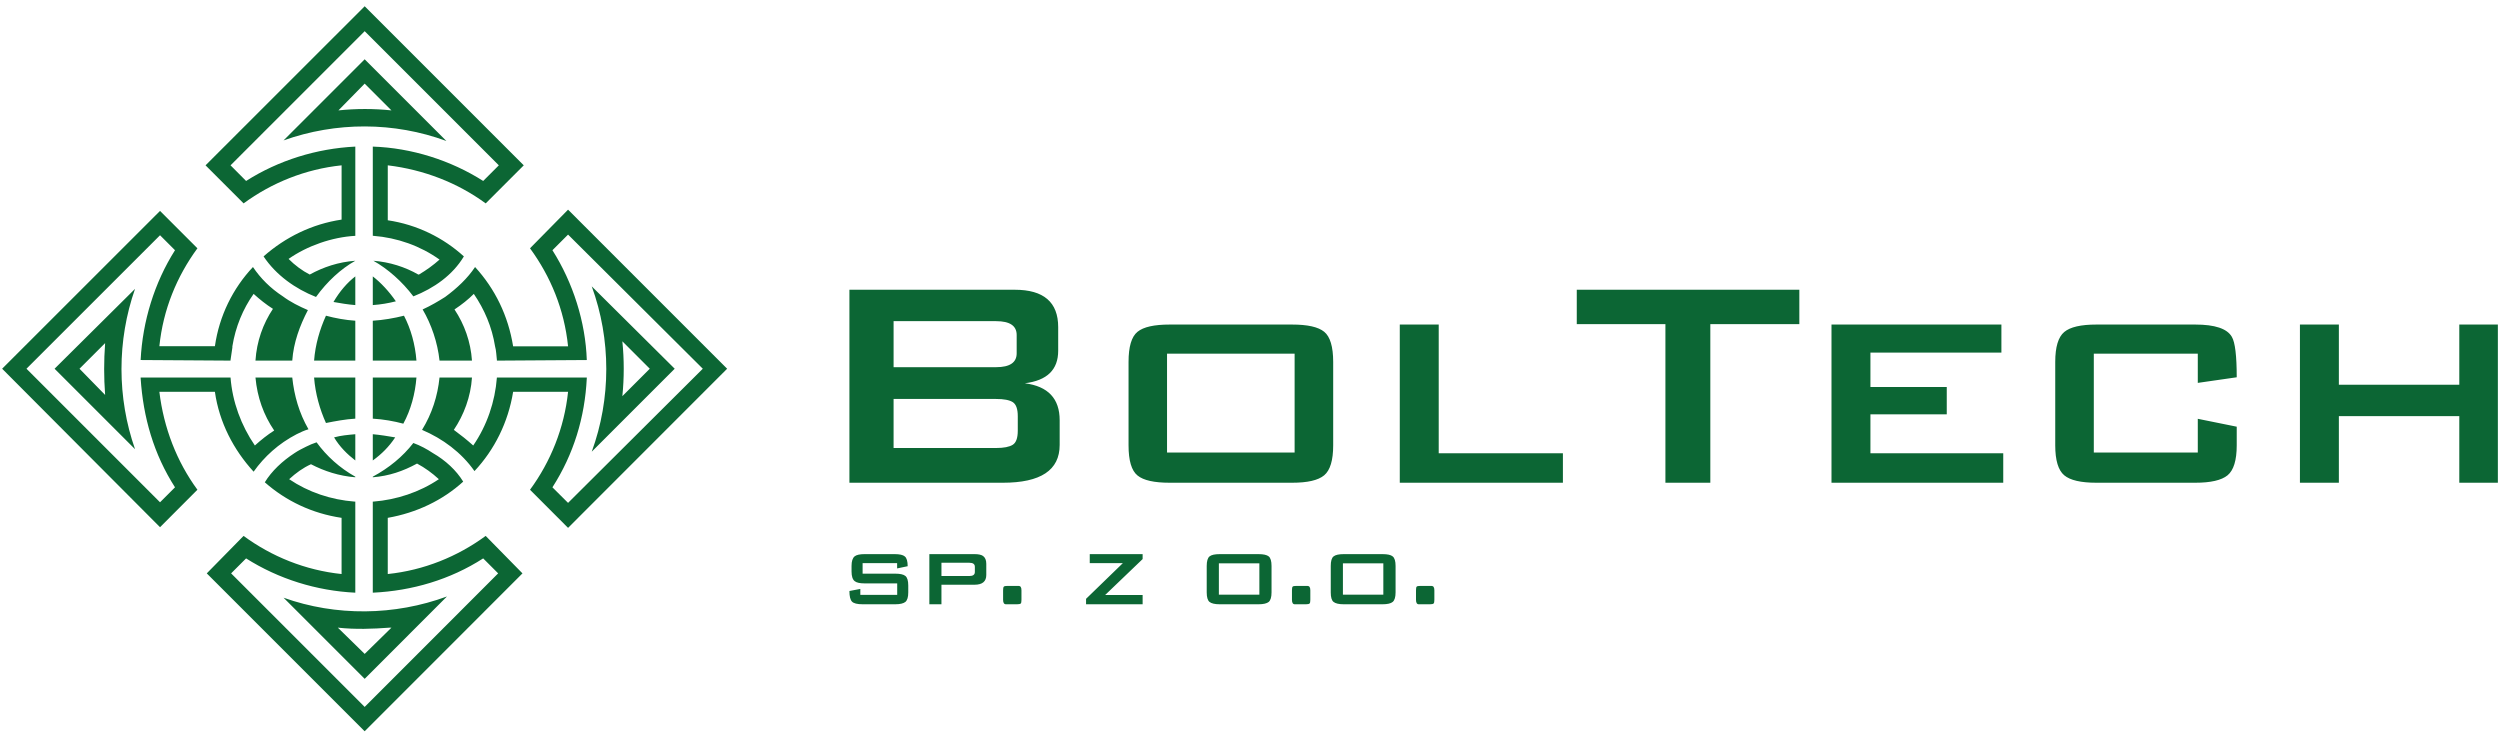 <?xml version="1.0" encoding="UTF-8"?>
<!DOCTYPE svg PUBLIC "-//W3C//DTD SVG 1.1//EN" "http://www.w3.org/Graphics/SVG/1.1/DTD/svg11.dtd">
<!-- Creator: CorelDRAW 2017 -->
<svg xmlns="http://www.w3.org/2000/svg" xml:space="preserve" width="339px" height="100px" version="1.1" style="shape-rendering:geometricPrecision; text-rendering:geometricPrecision; image-rendering:optimizeQuality; fill-rule:evenodd; clip-rule:evenodd"
viewBox="0 0 339 99.84"
 xmlns:xlink="http://www.w3.org/1999/xlink"
 xmlns:serif="http://www.serif.com/">
 <defs>
  <style type="text/css">
   <![CDATA[
    .fil0 {fill:#0C6634;fill-rule:nonzero}
   ]]>
  </style>
 </defs>
 <g id="Warstwa_x0020_1">
  <path class="fil0" d="M48.18 62.36l0 -3.56c-1.02,0.09 -1.95,0.17 -2.88,0.43 0.76,1.27 1.78,2.28 2.88,3.13l0 0zm146.32 18.9c0,0.26 -0.03,0.42 -0.1,0.49 -0.06,0.07 -0.23,0.11 -0.5,0.11l-1.51 0c-0.25,0 -0.38,-0.2 -0.38,-0.6l0 -1.3c0,-0.26 0.03,-0.42 0.09,-0.49 0.07,-0.07 0.23,-0.1 0.5,-0.1l1.51 0c0.26,0 0.39,0.19 0.39,0.59l0 1.3zm-5.26 -1.01c0,0.64 -0.13,1.07 -0.39,1.29 -0.25,0.21 -0.71,0.32 -1.38,0.32l-5.26 0c-0.66,0 -1.12,-0.11 -1.38,-0.32 -0.26,-0.2 -0.38,-0.64 -0.38,-1.29l0 -3.59c0,-0.65 0.12,-1.08 0.38,-1.29 0.26,-0.21 0.72,-0.31 1.38,-0.31l5.26 0c0.67,0 1.13,0.1 1.38,0.31 0.26,0.21 0.39,0.64 0.39,1.29l0 3.59zm-1.66 0.31l0 -4.25 -5.48 0 0 4.25 5.48 0zm-9.9 0.7c0,0.26 -0.03,0.42 -0.1,0.49 -0.06,0.07 -0.23,0.11 -0.5,0.11l-1.51 0c-0.25,0 -0.38,-0.2 -0.38,-0.6l0 -1.3c0,-0.26 0.03,-0.42 0.09,-0.49 0.07,-0.07 0.23,-0.1 0.5,-0.1l1.51 0c0.26,0 0.39,0.19 0.39,0.59l0 1.3zm-5.26 -1.01c0,0.64 -0.13,1.07 -0.38,1.29 -0.26,0.21 -0.72,0.32 -1.39,0.32l-5.25 0c-0.67,0 -1.13,-0.11 -1.39,-0.32 -0.25,-0.2 -0.38,-0.64 -0.38,-1.29l0 -3.59c0,-0.65 0.13,-1.08 0.38,-1.29 0.26,-0.21 0.72,-0.31 1.39,-0.31l5.25 0c0.67,0 1.13,0.1 1.39,0.31 0.25,0.21 0.38,0.64 0.38,1.29l0 3.59zm-1.65 0.31l0 -4.25 -5.49 0 0 4.25 5.49 0zm-15.83 1.3l-7.67 0 0 -0.74 4.99 -4.84 -4.49 0 0 -1.22 7.17 0 0 0.67 -5.08 4.87 5.08 0 0 1.26 0 0zm-16.43 -0.6c0,0.26 -0.03,0.42 -0.09,0.49 -0.07,0.07 -0.24,0.11 -0.5,0.11l-1.51 0c-0.26,0 -0.39,-0.2 -0.39,-0.6l0 -1.3c0,-0.26 0.03,-0.42 0.1,-0.49 0.06,-0.07 0.23,-0.1 0.49,-0.1l1.52 0c0.25,0 0.38,0.19 0.38,0.59l0 1.3zm-4.77 -3.37c0,0.88 -0.53,1.32 -1.6,1.32l-4.48 0 0 2.65 -1.64 0 0 -6.8 6.12 0c0.53,0 0.92,0.08 1.16,0.25 0.29,0.21 0.44,0.56 0.44,1.06l0 1.52 0 0zm-1.55 -0.41l0 -0.7c0,-0.37 -0.25,-0.55 -0.75,-0.55l-3.78 0 0 1.8 3.78 0c0.5,0 0.75,-0.18 0.75,-0.55zm-9.03 2.77c0,0.64 -0.13,1.07 -0.39,1.29 -0.26,0.21 -0.72,0.32 -1.38,0.32l-4.42 0c-0.73,0 -1.21,-0.12 -1.44,-0.36 -0.23,-0.24 -0.35,-0.72 -0.35,-1.44l1.48 -0.28 0 0.81 5 0 0 -1.56 -4.4 0c-0.67,0 -1.12,-0.1 -1.37,-0.31 -0.28,-0.22 -0.42,-0.66 -0.42,-1.3l0 -0.76c0,-0.64 0.14,-1.07 0.42,-1.3 0.25,-0.2 0.7,-0.3 1.37,-0.3l4.03 0c0.69,0 1.16,0.1 1.41,0.32 0.25,0.21 0.38,0.65 0.38,1.32l-1.43 0.3 0 -0.72 -4.68 0 0 1.43 4.42 0c0.66,0 1.12,0.1 1.38,0.31 0.26,0.21 0.39,0.64 0.39,1.3l0 0.93 0 0zm215.55 -14.87l-5.23 0 0 -9.03 -16.33 0 0 9.03 -5.28 0 0 -21.45 5.28 0 0 8.16 16.33 0 0 -8.16 5.23 0 0 21.45zm-35.41 -5.07c0,2.03 -0.42,3.38 -1.24,4.06 -0.83,0.68 -2.3,1.01 -4.39,1.01l-13.4 0c-2.09,0 -3.55,-0.33 -4.36,-1.01 -0.81,-0.68 -1.22,-2.03 -1.22,-4.06l0 -11.31c0,-2.03 0.41,-3.38 1.22,-4.06 0.81,-0.68 2.27,-1.01 4.36,-1.01l13.4 0c2.67,0 4.33,0.55 4.97,1.67 0.44,0.74 0.66,2.57 0.66,5.48l-5.28 0.76 0 -3.96 -14.1 0 0 13.4 14.1 0 0 -4.57 5.28 1.07 0 2.53 0 0zm-31.66 5.07l-23.29 0 0 -21.45 23.04 0 0 3.8 -17.76 0 0 4.67 10.35 0 0 3.7 -10.35 0 0 5.28 18.01 0 0 4 0 0zm-27.65 -21.51l-12.07 0 0 21.51 -6.09 0 0 -21.51 -12.02 0 0 -4.66 30.18 0 0 4.66zm-32.06 21.51l-22.12 0 0 -21.45 5.28 0 0 17.45 16.84 0 0 4 0 0zm-31.15 -5.07c0,2.03 -0.41,3.38 -1.22,4.06 -0.81,0.68 -2.26,1.01 -4.36,1.01l-16.59 0c-2.1,0 -3.55,-0.32 -4.36,-0.98 -0.82,-0.66 -1.22,-2.03 -1.22,-4.09l0 -11.31c0,-2.06 0.4,-3.43 1.22,-4.09 0.81,-0.66 2.26,-0.98 4.36,-0.98l16.59 0c2.1,0 3.55,0.32 4.36,0.98 0.81,0.66 1.22,2.03 1.22,4.09l0 11.31zm-5.23 0.97l0 -13.4 -17.3 0 0 13.4 17.3 0 0 0zm-127.37 -4.59l0 -5.58 -5.59 0c0.17,2.2 0.77,4.31 1.61,6.17 1.27,-0.25 2.62,-0.51 3.98,-0.59zm0 -19.29c-1.1,0.85 -2.12,2.03 -2.96,3.47 0.93,0.17 1.94,0.34 2.96,0.42l0 -3.89zm1.27 -29.44l-11 11c7.11,-2.54 14.97,-2.54 22.08,0.08l-11.08 -11.08 0 0zm1.1 29.44l0 3.89c1.1,-0.08 2.11,-0.25 3.13,-0.51 -0.93,-1.35 -2.03,-2.53 -3.13,-3.38zm-4.23 -15.06l0 7.36c-3.98,0.59 -7.62,2.37 -10.58,4.99 1.69,2.54 4.32,4.4 7.11,5.5 1.52,-2.11 3.38,-3.81 5.33,-4.91 -2.29,0.17 -4.32,0.85 -6.18,1.87 -1.01,-0.51 -2.03,-1.27 -2.87,-2.12 2.53,-1.78 5.92,-2.96 9.05,-3.13l0 -12.1c-5.25,0.26 -10.41,1.86 -14.81,4.66l-2.11 -2.12 18.19 -18.19 18.19 18.19 -2.12 2.12c-4.4,-2.8 -9.73,-4.49 -14.97,-4.66l0 12.1 0.08 0c3.22,0.25 6.35,1.35 8.97,3.22 -0.85,0.76 -1.78,1.43 -2.79,2.03l-0.09 0c-1.77,-1.02 -3.89,-1.7 -6.09,-1.87 1.95,1.1 3.89,2.8 5.42,4.83 2.79,-1.1 5.33,-2.88 6.85,-5.42 -2.79,-2.54 -6.35,-4.31 -10.32,-4.9l0 -7.45c4.9,0.59 9.47,2.37 13.28,5.16l5.16 -5.16 -21.57 -21.57 -21.58 21.57 5.16 5.16c3.81,-2.79 8.38,-4.65 13.29,-5.16l0 0zm-3.73 26.48l5.59 0 0 -5.41c-1.36,-0.09 -2.71,-0.34 -3.98,-0.68 -0.84,1.86 -1.44,3.89 -1.61,6.09zm9.99 28.94l0 -7.62c3.89,-0.68 7.44,-2.37 10.23,-4.91 -0.93,-1.52 -2.37,-2.87 -4.14,-3.89 -0.76,-0.51 -1.69,-1.01 -2.62,-1.35 -1.44,1.86 -3.3,3.38 -5.5,4.57l0 0.08c2.2,-0.17 4.14,-0.84 6,-1.86 1.1,0.59 2.03,1.27 2.96,2.12 -2.62,1.77 -5.75,2.79 -8.88,3.04l-0.08 0 0 12.35c5.33,-0.25 10.49,-1.77 14.97,-4.65l2.03 2.03 -18.1 18.11 -18.11 -18.11 2.03 -2.03c4.4,2.79 9.56,4.4 14.81,4.65l0 -12.35 -0.09 0c-3.21,-0.25 -6.26,-1.27 -8.88,-3.04 0.93,-0.85 1.86,-1.53 2.96,-2.03 1.78,0.93 3.81,1.6 6.01,1.77l0 -0.08c-2.12,-1.19 -3.89,-2.79 -5.25,-4.66 -0.51,0.17 -0.93,0.34 -1.44,0.6 -0.5,0.25 -1.01,0.5 -1.52,0.84 -1.69,1.1 -3.13,2.46 -4.06,3.98 2.88,2.54 6.43,4.23 10.41,4.82l0 7.62c-4.91,-0.51 -9.48,-2.37 -13.29,-5.17l-4.99 5.08 21.41 21.41 21.4 -21.41 -4.99 -5.08c-3.81,2.8 -8.38,4.66 -13.28,5.17l0 0zm24.45 -49.41l-5.16 5.24c2.79,3.81 4.65,8.29 5.16,13.29l-7.45 0c-0.67,-4.15 -2.45,-7.79 -5.16,-10.75 -1.01,1.52 -2.45,2.88 -4.06,4.06 -0.93,0.59 -1.95,1.19 -3.05,1.69 1.19,2.03 2.03,4.49 2.29,6.94l4.4 0c-0.17,-2.54 -1.02,-4.91 -2.37,-6.94 1.01,-0.67 1.86,-1.35 2.62,-2.11 1.44,2.11 2.46,4.48 2.88,7.11 0.17,0.59 0.17,1.26 0.25,1.86l0 0.08c4.06,0 8.12,-0.08 12.19,-0.08 -0.17,-5.16 -1.87,-10.49 -4.66,-14.89l2.12 -2.12 18.27 18.19 -18.27 18.19 -2.12 -2.11c2.88,-4.49 4.4,-9.48 4.66,-14.81l0 -0.08 -12.19 0c-0.25,3.3 -1.35,6.51 -3.21,9.22 -0.85,-0.76 -1.7,-1.44 -2.63,-2.12 1.36,-2.03 2.29,-4.48 2.46,-7.1l-4.4 0c-0.26,2.53 -1.02,4.9 -2.37,7.1 2.79,1.19 5.33,3.05 7.11,5.59 2.7,-2.88 4.57,-6.6 5.24,-10.75l7.45 0c-0.51,4.91 -2.37,9.48 -5.16,13.28l5.16 5.17 21.57 -21.58 -21.57 -21.57 0 0zm-38.58 52.62l11 11 11.16 -11.17c-7.1,2.62 -15.06,2.71 -22.16,0.17zm-20.14 -41.88l-10.91 10.83 10.91 10.91c-2.45,-7.02 -2.45,-14.72 0,-21.74zm73.18 10.83l-11.25 -11.17c2.63,7.19 2.63,15.23 0,22.42l11.25 -11.25zm-37.9 9.31c-1.01,-0.17 -2.03,-0.34 -3.04,-0.43l0 3.56c1.18,-0.85 2.2,-1.86 3.04,-3.13l0 0zm2.88 -8.12l-5.92 0 0 5.58c1.43,0.08 2.87,0.34 4.14,0.68 1.02,-1.87 1.61,-4.07 1.78,-6.26zm-27.33 1.94c0.59,4.15 2.54,7.87 5.25,10.83 1.44,-2.03 3.38,-3.81 5.83,-5.08 0.51,-0.25 1.02,-0.5 1.61,-0.67 -1.27,-2.2 -1.94,-4.57 -2.2,-7.02l-4.99 0c0.25,2.7 1.1,5.07 2.54,7.19 -0.93,0.59 -1.78,1.27 -2.62,2.03 -1.86,-2.71 -3.05,-5.93 -3.3,-9.22l-12.19 0 0 0.08c0.34,5.33 1.78,10.32 4.66,14.81l-2.03 2.03 -18.11 -18.11 18.11 -18.1 2.03 2.03c-2.79,4.4 -4.4,9.64 -4.66,14.89 4.15,0 8.21,0.08 12.19,0.08l0 -0.08c0.08,-0.6 0.17,-1.19 0.25,-1.7l0 -0.16c0.42,-2.63 1.44,-5.08 2.88,-7.11 0.84,0.76 1.69,1.44 2.62,2.03 -1.35,2.03 -2.2,4.4 -2.37,7.02l4.99 0c0.17,-2.45 1.02,-4.74 2.12,-6.85 -1.19,-0.51 -2.37,-1.1 -3.39,-1.86 -1.69,-1.1 -3.04,-2.46 -4.06,-3.98 -2.71,2.88 -4.57,6.6 -5.16,10.74l-7.53 0c0.51,-4.99 2.37,-9.47 5.16,-13.28l-5.07 -5.07 -21.41 21.4 21.41 21.49 5.07 -5.08c-2.79,-3.8 -4.57,-8.37 -5.16,-13.28l7.53 0 0 0zm25.64 -10.32c-1.36,0.34 -2.8,0.59 -4.23,0.68l0 5.41 5.92 0c-0.17,-2.2 -0.76,-4.31 -1.69,-6.09zm88.91 17.53c0,3.42 -2.57,5.12 -7.71,5.12l-20.8 0 0 -26.17 22.43 0c3.92,0 5.88,1.69 5.88,5.07l0 3.2c0,2.57 -1.5,4.04 -4.52,4.41 3.15,0.41 4.72,2.08 4.72,5.02l0 3.35zm-5.83 -12.43l0 -2.48c0,-1.26 -0.93,-1.88 -2.79,-1.88l-13.9 0 0 6.24 13.9 0c1.86,0 2.79,-0.63 2.79,-1.88zm0.15 10.5l0 -1.98c0,-0.98 -0.23,-1.61 -0.68,-1.9 -0.46,-0.29 -1.21,-0.43 -2.26,-0.43l-13.9 0 0 6.65 13.9 0c1.05,0 1.8,-0.15 2.26,-0.44 0.45,-0.28 0.68,-0.92 0.68,-1.9l0 0zm-53.62 -12.13l3.72 3.72 -3.72 3.72c0.25,-2.45 0.25,-4.99 0,-7.44l0 0zm-73.61 3.72l3.47 -3.47 0 0.09c-0.17,2.28 -0.17,4.57 0,6.85l0 0.08 -3.47 -3.55zm35.03 35.11c2.37,0.26 4.74,0.17 7.02,0l0.25 0 -3.63 3.56 -3.64 -3.56zm0.08 -70.14l3.56 -3.63 3.63 3.63c-2.36,-0.25 -4.82,-0.25 -7.19,0l0 0z"/>
 </g>
</svg>
